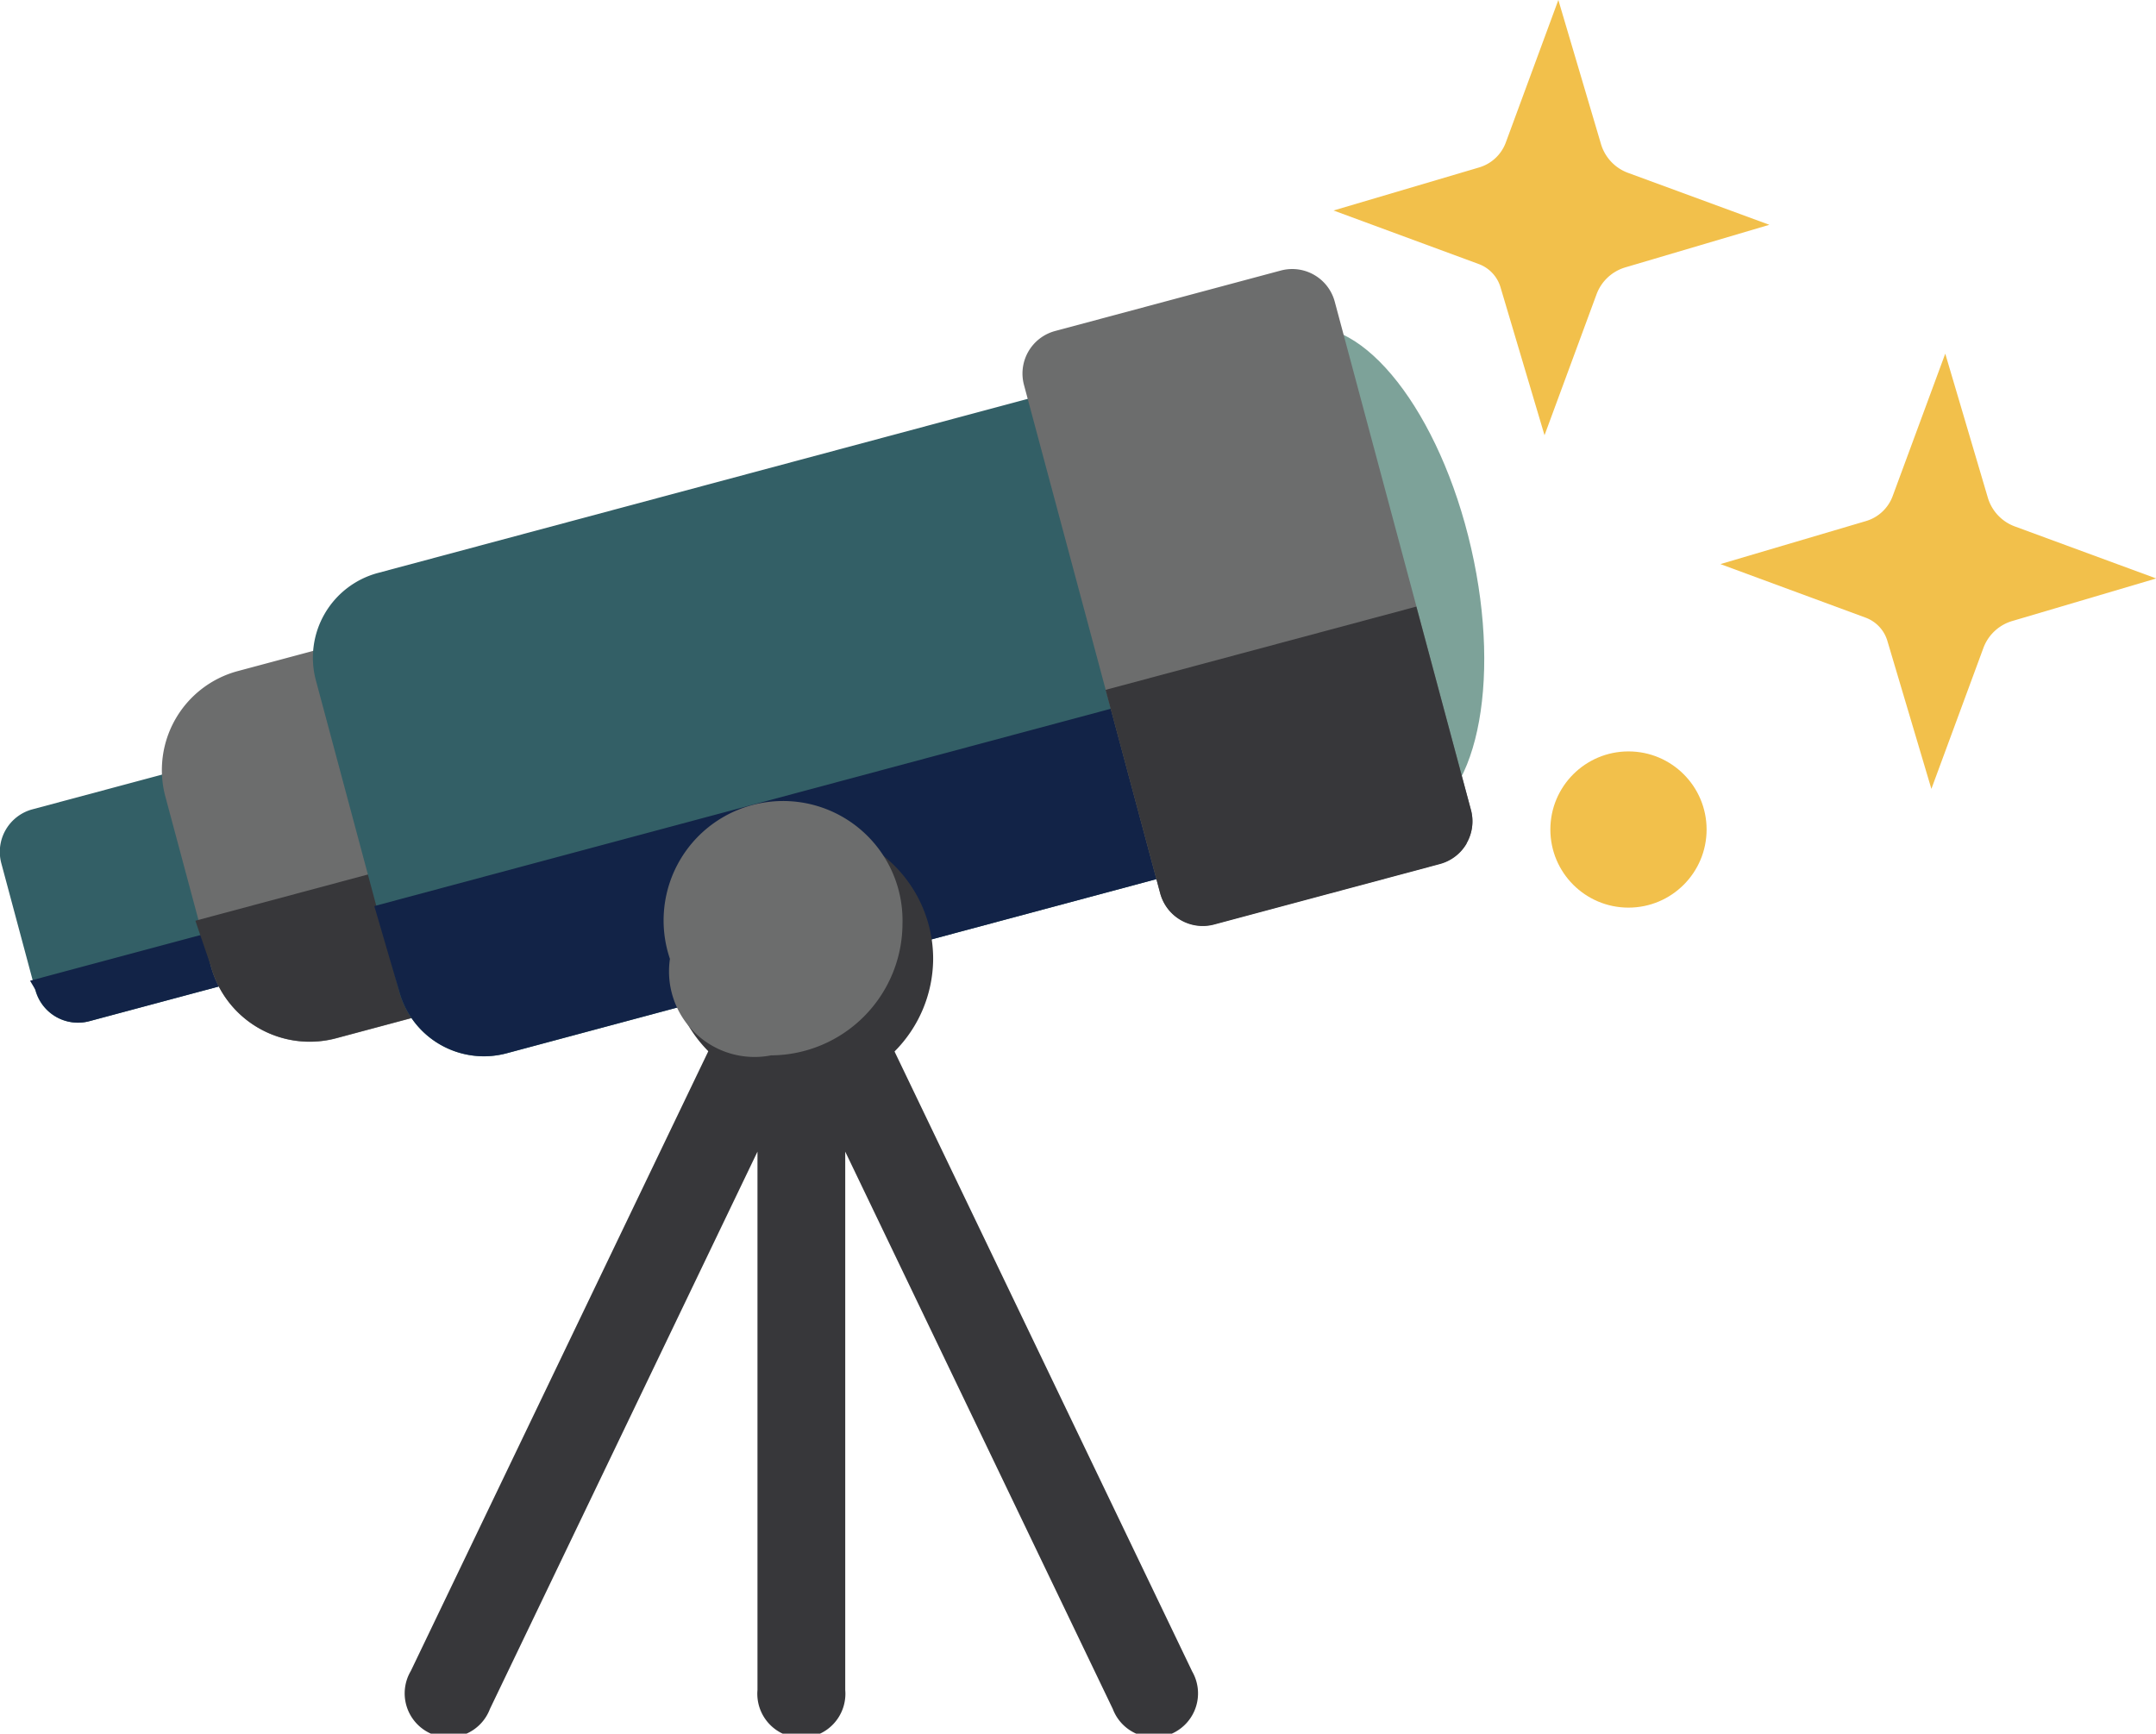<svg xmlns="http://www.w3.org/2000/svg" width="39.162" height="31.496" viewBox="0 0 39.162 31.496"><g transform="translate(-635.844 -1944.025)"><g transform="translate(635.844 1948.912)"><ellipse cx="2.155" cy="4.593" rx="2.155" ry="4.593" transform="matrix(0.975, -0.223, 0.223, 0.975, 21.497, 1.56)" fill="#7da299"/><g transform="translate(0 0)"><path d="M541.787,177.516a.614.614,0,0,0,.1-.514l-.688-2.566a.74.74,0,0,0-.942-.435l-3.079.825a.8.8,0,0,0-.563.976l.619,2.309a.8.8,0,0,0,.976.564l3.079-.825A.884.884,0,0,0,541.787,177.516Z" transform="translate(-536.592 -165.009)" fill="#335f66"/><g transform="translate(0.55 11.689)"><path d="M538.852,186.126a.8.8,0,0,0,.976.564l3.079-.825a.883.883,0,0,0,.494-.334.614.614,0,0,0,.1-.514l-.131-.3-4.619,1.238Z" transform="translate(-538.755 -184.714)" fill="#122347"/></g><path d="M548.225,168.042a1.862,1.862,0,0,1,1.315-2.277l2.053-.55a.8.8,0,0,1,.976.564l1.375,5.132a.8.8,0,0,1-.563.976l-2.053.55a1.862,1.862,0,0,1-2.277-1.315Z" transform="translate(-545.222 -158.46)" fill="#6c6d6d"/><g transform="translate(3.549 10.605)"><path d="M550.841,182.5a1.861,1.861,0,0,0,2.277,1.315l2.053-.55a.8.8,0,0,0,.564-.976l-.554-1.845-4.619,1.238Z" transform="translate(-550.562 -180.447)" fill="#37373a"/></g><path d="M559.017,152.425a1.593,1.593,0,0,1,1.127-1.952l12.573-3.369a.8.8,0,0,1,.976.564l1.925,7.184a.8.8,0,0,1-.563.976L562.482,159.2a1.593,1.593,0,0,1-1.952-1.127Z" transform="translate(-553.279 -144.951)" fill="#335f66"/><path d="M578.891,170.88l-.659-2.316-14.882,3.988.452,1.546a1.594,1.594,0,0,0,1.952,1.127l12.573-3.369a.8.8,0,0,0,.563-.976Z" transform="translate(-556.551 -160.978)" fill="#122347"/><path d="M609.716,140.811a.8.8,0,0,1,.564-.976l4.105-1.1a.8.8,0,0,1,.976.564l2.475,9.237a.8.8,0,0,1-.564.976l-4.105,1.1a.8.8,0,0,1-.976-.564Z" transform="translate(-591.117 -138.708)" fill="#6c6d6d"/><path d="M622.187,167.136a.8.8,0,0,0,.08-.6l-.993-3.7-5.645,1.513.993,3.7a.8.8,0,0,0,.976.564l4.105-1.1a.8.8,0,0,0,.484-.371Z" transform="translate(-595.547 -156.703)" fill="#37373a"/></g><g transform="translate(7.384 10.139)"><path d="M579.921,202.843,574.236,191a.8.8,0,0,0-.719-.452h-1.38a.8.8,0,0,0-.719.452l-5.685,11.845a.8.8,0,1,0,1.437.69l4.86-10.125v9.78a.8.8,0,1,0,1.594,0v-9.78l4.86,10.125a.8.8,0,1,0,1.437-.69Z" transform="translate(-565.655 -187.514)" fill="#37373a"/><path d="M589.268,181.008a2.4,2.4,0,0,1-2.394,2.387,2.4,2.4,0,0,1-2.387-2.387,2.39,2.39,0,1,1,4.781,0Z" transform="translate(-579.702 -178.614)" fill="#37373a"/><path d="M588.711,180.367a2.4,2.4,0,0,1-2.387,2.394,1.554,1.554,0,0,1-1.837-1.753,2.17,2.17,0,1,1,4.224-.641Z" transform="translate(-579.702 -178.614)" fill="#6c6d6d"/></g></g><path d="M647.359,117.541l-2.618.774a.8.8,0,0,0-.521.488l-.945,2.561-.8-2.69a.645.645,0,0,0-.4-.422l-2.632-.971,2.644-.782a.74.74,0,0,0,.485-.454l.954-2.588.774,2.615a.8.8,0,0,0,.491.525Z" transform="translate(20.624 1830.568)" fill="#f2c04b"/><path d="M675,142.826l-2.618.774a.8.8,0,0,0-.521.488l-.945,2.561-.8-2.691a.646.646,0,0,0-.4-.422l-2.632-.971,2.645-.782a.74.74,0,0,0,.484-.454l.955-2.587.773,2.615a.8.8,0,0,0,.491.524Z" transform="translate(0.01 1811.708)" fill="#f2c04b"/><circle cx="1.419" cy="1.419" r="1.419" transform="translate(664.005 1957.676)" fill="#f2c04b"/></g></svg>